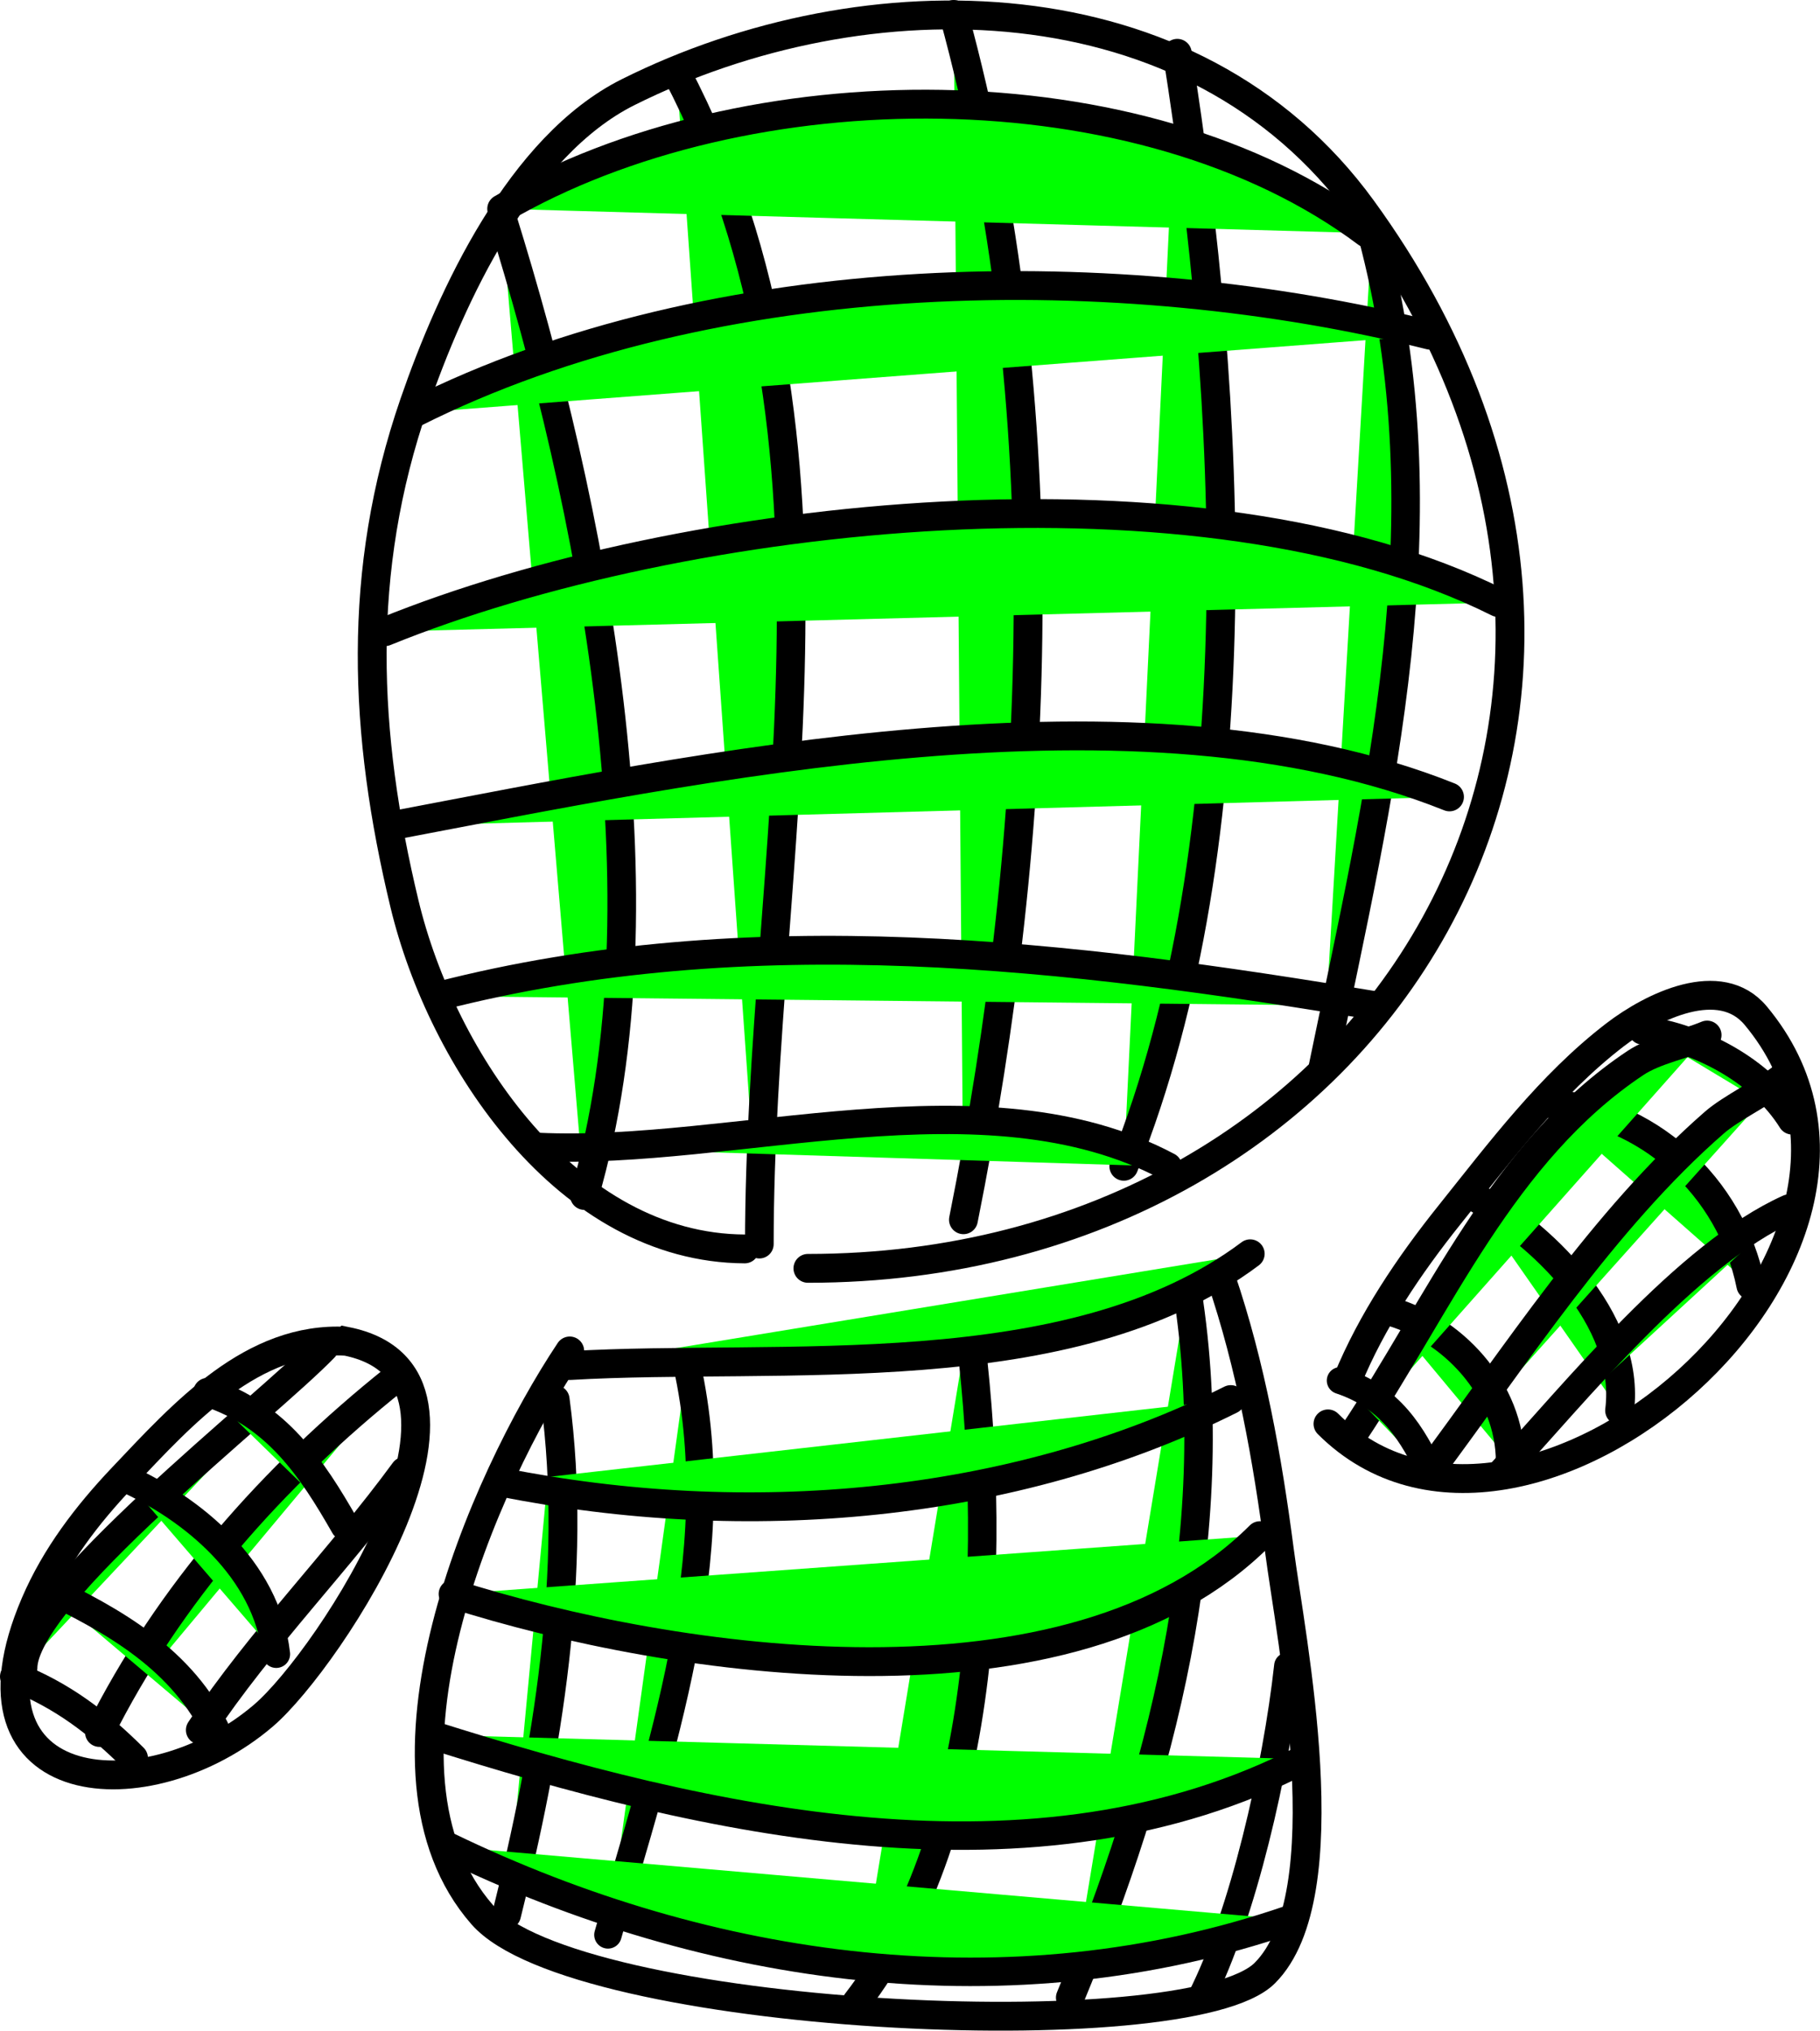 <?xml version="1.0" encoding="UTF-8" standalone="no"?>
<!-- Created with Inkscape (http://www.inkscape.org/) -->

<svg
   width="95.783mm"
   height="106.877mm"
   viewBox="0 0 95.783 106.877"
   version="1.1"
   id="svg1"
   xml:space="preserve"
   sodipodi:docname="рисунок.svg"
   inkscape:version="1.3.2 (091e20e, 2023-11-25, custom)"
   xmlns:inkscape="http://www.inkscape.org/namespaces/inkscape"
   xmlns:sodipodi="http://sodipodi.sourceforge.net/DTD/sodipodi-0.dtd"
   xmlns:xlink="http://www.w3.org/1999/xlink"
   xmlns="http://www.w3.org/2000/svg"
   xmlns:svg="http://www.w3.org/2000/svg"><sodipodi:namedview
     id="namedview1"
     pagecolor="#ffffff"
     bordercolor="#000000"
     borderopacity="0.25"
     inkscape:showpageshadow="2"
     inkscape:pageopacity="0.0"
     inkscape:pagecheckerboard="0"
     inkscape:deskcolor="#d1d1d1"
     inkscape:document-units="mm"
     inkscape:zoom="1.0343421"
     inkscape:cx="369.31689"
     inkscape:cy="472.2809"
     inkscape:window-width="1920"
     inkscape:window-height="1017"
     inkscape:window-x="-8"
     inkscape:window-y="-8"
     inkscape:window-maximized="1"
     inkscape:current-layer="layer6" /><defs
     id="defs1"><pattern
       inkscape:collect="always"
       xlink:href="#pattern25-8"
       preserveAspectRatio="xMidYMid"
       id="pattern42"
       patternTransform="matrix(0.6,0,0,0.6,946.664,457.299)"
       x="0"
       y="0" /><clipPath
       clipPathUnits="userSpaceOnUse"
       id="clipPath25"><rect
         style="fill:#ff0000;stroke:none;stroke-width:3;stroke-linecap:square;stroke-linejoin:miter;paint-order:stroke markers fill;stop-color:#000000"
         id="rect25-8"
         width="78"
         height="45.033"
         x="763.613"
         y="452.824" /></clipPath><pattern
       patternUnits="userSpaceOnUse"
       width="78"
       height="45.033"
       patternTransform="translate(946.664,457.299) scale(0.6)"
       preserveAspectRatio="xMidYMid"
       id="pattern25-8"
       style="fill:#ffb962"
       inkscape:label="Tiles 3"
       inkscape:collect="always"
       inkscape:isstock="true"><g
         id="g13"
         transform="translate(-763.613,-452.824)"
         clip-path="url(#clipPath25)"><path
           id="path11-0"
           style="color:#000000;stroke-width:3;stroke-linecap:square;paint-order:stroke markers fill"
           d="m 805.627,448.211 -12.5,7.217 v 14.436 l -12.5,7.217 v 14.434 l 12.5,7.217 12.5,-7.217 12.5,7.217 12.5,-7.217 v -14.434 l -12.5,-7.217 v -14.436 z m 0,9.223 4.514,2.605 v 14.434 l 12.5,7.217 v 5.213 l -4.514,2.605 -12.5,-7.217 -12.5,7.217 -4.514,-2.605 v -5.213 l 12.5,-7.217 v -14.434 z m 0,1.732 -3.014,1.738 v 14.434 l -12.5,7.219 v 3.479 l 3.014,1.74 12.5,-7.217 12.5,7.217 3.016,-1.74 v -3.479 l -12.502,-7.219 V 460.904 Z"
           sodipodi:nodetypes="ccccccccccccccccccccccccccccccccccccccc" /><path
           id="path20-8"
           style="color:#000000;stroke-width:3;stroke-linecap:square;paint-order:stroke markers fill"
           d="m 805.627,403.178 -12.5,7.217 v 14.436 l -12.5,7.217 v 14.434 l 12.5,7.217 12.5,-7.217 12.5,7.217 12.5,-7.217 v -14.434 l -12.5,-7.217 v -14.436 z m 0,9.223 4.514,2.605 v 14.434 l 12.5,7.217 v 5.213 l -4.514,2.605 -12.5,-7.217 -12.5,7.217 -4.514,-2.605 v -5.213 l 12.5,-7.217 v -14.434 z m 0,1.732 -3.014,1.738 v 14.434 l -12.5,7.219 v 3.479 l 3.014,1.74 12.5,-7.217 12.5,7.217 3.016,-1.74 v -3.479 l -12.502,-7.219 V 415.871 Z m -39,56.598 -12.5,7.217 v 14.436 l -12.5,7.217 v 14.434 l 12.5,7.217 12.5,-7.217 12.5,7.217 12.5,-7.217 v -14.434 l -12.5,-7.217 v -14.436 z m 0,9.223 4.514,2.605 v 14.434 l 12.5,7.217 v 5.213 l -4.514,2.605 -12.5,-7.217 -12.5,7.217 -4.514,-2.605 v -5.213 l 12.5,-7.217 v -14.434 z m 0,1.732 -3.014,1.738 v 14.434 l -12.5,7.219 v 3.479 l 3.014,1.74 12.5,-7.217 12.5,7.217 3.016,-1.74 v -3.479 l -12.502,-7.219 v -14.434 z m 78,-10.955 -12.5,7.217 v 14.436 l -12.5,7.217 v 14.434 l 12.5,7.217 12.5,-7.217 12.5,7.217 12.5,-7.217 v -14.434 l -12.5,-7.217 v -14.436 z m 0,9.223 4.514,2.605 v 14.434 l 12.5,7.217 v 5.213 l -4.514,2.605 -12.5,-7.217 -12.5,7.217 -4.514,-2.605 v -5.213 l 12.5,-7.217 v -14.434 z m 0,1.732 -3.014,1.738 v 14.434 l -12.5,7.219 v 3.479 l 3.014,1.74 12.5,-7.217 12.5,7.217 3.016,-1.74 v -3.479 l -12.502,-7.219 v -14.434 z"
           sodipodi:nodetypes="ccccccccccccccccccccccccccccccccccccccccccccccccccccccccccccccccccccccccccccccccccccccccccccccccccccccccccccccccccccc" /><path
           id="path19"
           style="color:#000000;stroke-width:3;stroke-linecap:square;paint-order:stroke markers fill"
           d="m 766.627,425.697 -12.5,7.217 v 14.436 l -12.5,7.217 V 469 l 12.5,7.217 12.5,-7.217 12.5,7.217 12.5,-7.217 v -14.434 l -12.5,-7.217 v -14.436 z m 0,9.223 4.514,2.605 v 14.434 l 12.5,7.217 v 5.213 l -4.514,2.605 -12.5,-7.217 -12.5,7.217 -4.514,-2.605 v -5.213 l 12.5,-7.217 v -14.434 z m 0,1.732 -3.014,1.738 v 14.434 l -12.5,7.219 v 3.479 l 3.014,1.74 12.5,-7.217 12.5,7.217 3.016,-1.74 v -3.479 l -12.502,-7.219 v -14.434 z m 78,-10.955 -12.5,7.217 v 14.436 l -12.5,7.217 V 469 l 12.5,7.217 12.5,-7.217 12.5,7.217 12.5,-7.217 v -14.434 l -12.5,-7.217 v -14.436 z m 0,9.223 4.514,2.605 v 14.434 l 12.5,7.217 v 5.213 l -4.514,2.605 -12.5,-7.217 -12.5,7.217 -4.514,-2.605 v -5.213 l 12.5,-7.217 v -14.434 z m 0,1.732 -3.014,1.738 v 14.434 l -12.5,7.219 v 3.479 l 3.014,1.74 12.5,-7.217 12.5,7.217 3.016,-1.74 v -3.479 l -12.502,-7.219 v -14.434 z m -39,56.598 -12.5,7.217 v 14.436 l -12.5,7.217 v 14.434 l 12.5,7.217 12.5,-7.217 12.5,7.217 12.5,-7.217 v -14.434 l -12.5,-7.217 v -14.436 z m 0,9.223 4.514,2.605 v 14.434 l 12.5,7.217 v 5.213 l -4.514,2.605 -12.5,-7.217 -12.5,7.217 -4.514,-2.605 v -5.213 l 12.5,-7.217 v -14.434 z m 0,1.732 -3.014,1.738 v 14.434 l -12.5,7.219 v 3.479 l 3.014,1.74 12.5,-7.217 12.5,7.217 3.016,-1.74 v -3.479 l -12.502,-7.219 v -14.434 z"
           sodipodi:nodetypes="ccccccccccccccccccccccccccccccccccccccccccccccccccccccccccccccccccccccccccccccccccccccccccccccccccccccccccccccccccccc" /></g></pattern></defs><g
     inkscape:label="Слой 1"
     inkscape:groupmode="layer"
     id="layer1"
     style="display:none"
     transform="translate(-53.406,-73.167)"><path
       sodipodi:type="star"
       style="fill:#eabb00;fill-opacity:1;stroke:none;stroke-width:0.195;stroke-linecap:round;stroke-dasharray:none;stroke-opacity:1"
       id="path1"
       inkscape:flatsided="false"
       sodipodi:sides="5"
       sodipodi:cx="102.37636"
       sodipodi:cy="94.236908"
       sodipodi:r1="31.900566"
       sodipodi:r2="15.950283"
       sodipodi:arg1="-0.26179939"
       sodipodi:arg2="0.36651914"
       inkscape:rounded="0"
       inkscape:randomized="0"
       d="M 133.19,85.98 117.267,99.953 119.751,120.991 101.542,110.165 82.301,119.028 86.97,98.365 72.595,82.805 93.689,80.86 104.046,62.38 l 8.368,19.461 z"
       inkscape:transform-center-x="-0.066715844"
       inkscape:transform-center-y="-1.7772994"
       transform="matrix(0.604,-0.025,0.025,0.604,42.351,57.122)"
       inkscape:export-filename="Kelly\Kelly\assets\icon\Desire.svg"
       inkscape:export-xdpi="96"
       inkscape:export-ydpi="96" /><circle
       style="fill:none;fill-opacity:1;stroke:url(#pattern42);stroke-width:4.26;stroke-linecap:round;stroke-dasharray:8.52, 8.52;stroke-dashoffset:0;stroke-opacity:1"
       id="path2"
       cx="-3.376"
       cy="153.714"
       r="28.217"
       transform="rotate(-45)" /></g><g
     inkscape:groupmode="layer"
     id="layer2"
     inkscape:label="Слой 2"
     style="display:none"
     transform="translate(-53.406,-73.167)"><path
       style="fill:#1a1a1a;fill-opacity:1;stroke:none;stroke-width:0.36;stroke-linecap:round"
       d="m 137.074,146.753 c 0,0 0.694,-17.038 4.793,-24.147 1.895,-3.286 7.959,-9.586 10.672,0.452 2.713,10.039 0.452,37.17 0.452,37.17 0,0 0.271,4.431 -7.778,9.496 -8.049,5.065 -10.22,6.512 -10.22,6.512 l 0.09,8.592 -18.178,0.09 -0.09,-24.328 20.519,-7.244 -12.017,10.138 1.357,1.447 11.576,-9.767 c 0,0 4.251,-4.16 -1.176,-8.411 z"
       id="path1-0"
       sodipodi:nodetypes="csscscccccccccc" /><rect
       style="fill:#1a1a1a;fill-opacity:1;stroke:none;stroke-width:0.196;stroke-linecap:round"
       id="rect1-6"
       width="6.398"
       height="23.155"
       x="-204.134"
       y="-21.912"
       ry="2.316"
       transform="matrix(-0.591,-0.806,-0.828,0.56,0,0)" /><path
       style="fill:#1a1a1a;fill-opacity:1;stroke:none;stroke-width:0.36;stroke-linecap:round"
       d="m 76.211,146.53 c 0,0 -0.694,-17.038 -4.793,-24.147 -1.895,-3.286 -7.959,-9.586 -10.672,0.452 -2.713,10.039 -0.452,37.17 -0.452,37.17 0,0 -0.271,4.431 7.778,9.496 8.049,5.065 10.22,6.512 10.22,6.512 l -0.09,8.592 18.178,0.09 0.09,-24.328 -20.349,-7.303 11.847,10.197 -1.357,1.447 -11.576,-9.767 c 0,0 -4.251,-4.16 1.176,-8.411 z"
       id="path1-0-0"
       sodipodi:nodetypes="csscscccccccccc" /><rect
       style="fill:#1a1a1a;fill-opacity:1;stroke:none;stroke-width:0.196;stroke-linecap:round"
       id="rect1-6-8"
       width="6.398"
       height="23.155"
       x="-84.267"
       y="149.972"
       ry="2.316"
       transform="matrix(0.591,-0.806,0.828,0.56,0,0)" /></g><g
     inkscape:groupmode="layer"
     id="layer3"
     inkscape:label="Слой 3"
     style="display:none"
     transform="translate(-53.406,-73.167)"><ellipse
       style="fill:none;fill-opacity:1;stroke:#000000;stroke-width:4.68;stroke-linecap:round;stroke-dasharray:none;stroke-dashoffset:0;stroke-opacity:1"
       id="path42"
       cx="100.853"
       cy="103.686"
       rx="21.824"
       ry="21.586"
       inkscape:export-filename="Kelly\Kelly\assets\icon\Friendly.svg"
       inkscape:export-xdpi="96"
       inkscape:export-ydpi="96" /><path
       style="fill:none;fill-opacity:1;stroke:#000000;stroke-width:4.68;stroke-linecap:round;stroke-dasharray:none;stroke-dashoffset:0;stroke-opacity:1"
       d="m 112.867,122.363 c 4.832,2.087 10.159,8.472 11.214,13.747"
       id="path43" /><path
       style="fill:none;fill-opacity:1;stroke:#000000;stroke-width:4.68;stroke-linecap:round;stroke-dasharray:none;stroke-dashoffset:0;stroke-opacity:1"
       d="m 89.353,122.363 c -4.98,2.779 -11.124,7.998 -11.124,14.38"
       id="path44" /><circle
       style="fill:#000000;fill-opacity:1;stroke:none;stroke-width:17.035;stroke-linecap:round;stroke-dasharray:none;stroke-dashoffset:0;stroke-opacity:1"
       id="path48"
       cx="99.026"
       cy="94.486"
       r="2.91" /><circle
       style="fill:#000000;fill-opacity:1;stroke:none;stroke-width:17.035;stroke-linecap:round;stroke-dasharray:none;stroke-dashoffset:0;stroke-opacity:1"
       id="path48-7"
       cx="111.256"
       cy="94.491"
       r="2.91" /><path
       style="fill:#000000;fill-opacity:1;stroke:#000000;stroke-width:4.68;stroke-linecap:round;stroke-dasharray:none;stroke-dashoffset:0;stroke-opacity:1"
       d="m 98.227,103.726 c 5.338,3.222 11.771,1.501 13.238,0.256"
       id="path49"
       sodipodi:nodetypes="cc" /><rect
       style="fill:#000000;fill-opacity:1;stroke:#000000;stroke-width:2.138;stroke-linecap:round;stroke-dasharray:none;stroke-dashoffset:0;stroke-opacity:1"
       id="rect49"
       width="1.753"
       height="9.058"
       x="122.953"
       y="63.635"
       ry="0.877"
       transform="rotate(31.944)" /><rect
       style="fill:#000000;fill-opacity:1;stroke:#000000;stroke-width:2.138;stroke-linecap:round;stroke-dasharray:none;stroke-dashoffset:0;stroke-opacity:1"
       id="rect49-9"
       width="1.753"
       height="9.058"
       x="96.405"
       y="-79.47"
       ry="0.877"
       transform="rotate(97.175)" /><rect
       style="fill:#000000;fill-opacity:1;stroke:#000000;stroke-width:2.138;stroke-linecap:round;stroke-dasharray:none;stroke-dashoffset:0;stroke-opacity:1"
       id="rect49-9-0"
       width="1.753"
       height="9.058"
       x="128.114"
       y="-25.302"
       ry="0.877"
       transform="rotate(71.229)" /><rect
       style="fill:#000000;fill-opacity:1;stroke:#000000;stroke-width:2.978;stroke-linecap:round;stroke-dasharray:none;stroke-dashoffset:0;stroke-opacity:1"
       id="rect49-5"
       width="2.435"
       height="12.65"
       x="-142.134"
       y="-30.057"
       ry="1.224"
       transform="matrix(-0.944,-0.329,0.328,-0.945,0,0)" /><rect
       style="fill:#000000;fill-opacity:1;stroke:#000000;stroke-width:2.978;stroke-linecap:round;stroke-dasharray:none;stroke-dashoffset:0;stroke-opacity:1"
       id="rect49-9-2"
       width="2.448"
       height="12.582"
       x="-105.15"
       y="124.227"
       ry="1.218"
       transform="matrix(-0.096,-0.995,0.995,-0.099,0,0)" /><rect
       style="fill:#000000;fill-opacity:1;stroke:#000000;stroke-width:2.978;stroke-linecap:round;stroke-dasharray:none;stroke-dashoffset:0;stroke-opacity:1"
       id="rect49-9-0-6"
       width="2.442"
       height="12.61"
       x="-139.582"
       y="71.617"
       ry="1.22"
       transform="matrix(-0.521,-0.854,0.851,-0.526,0,0)" /></g><g
     inkscape:groupmode="layer"
     id="layer4"
     inkscape:label="Слой 4"
     style="display:none"
     transform="translate(-53.406,-73.167)"><rect
       style="fill:#fc0000;fill-opacity:1;stroke:none;stroke-width:0.118;stroke-linecap:round;stroke-dasharray:none;stroke-dashoffset:0;stroke-opacity:1"
       id="rect53"
       width="11.214"
       height="66.924"
       x="70.723"
       y="86.821"
       ry="0"
       inkscape:export-filename="Kelly\Kelly\assets\icon\DETERMINATION.svg"
       inkscape:export-xdpi="96"
       inkscape:export-ydpi="96" /><rect
       style="fill:#fc0000;fill-opacity:1;stroke:none;stroke-width:0.167;stroke-linecap:round;stroke-dasharray:none;stroke-dashoffset:0;stroke-opacity:1"
       id="rect53-2"
       width="33.462"
       height="44.677"
       x="59.6"
       y="97.878"
       ry="0" /><rect
       style="fill:#fc0000;fill-opacity:1;stroke:none;stroke-width:0.152;stroke-linecap:round;stroke-dasharray:none;stroke-dashoffset:0;stroke-opacity:1"
       id="rect53-2-6"
       width="27.855"
       height="44.677"
       x="65.285"
       y="92.407"
       ry="0" /><rect
       style="fill:#fc0000;fill-opacity:1;stroke:none;stroke-width:0.138;stroke-linecap:round;stroke-dasharray:none;stroke-dashoffset:0;stroke-opacity:1"
       id="rect53-2-6-2"
       width="16.822"
       height="61.317"
       x="81.821"
       y="103.487"
       ry="0" /><rect
       style="fill:#fc0000;fill-opacity:1;stroke:none;stroke-width:0.118;stroke-linecap:round;stroke-dasharray:none;stroke-dashoffset:0;stroke-opacity:1"
       id="rect53-9"
       width="11.214"
       height="66.924"
       x="-137.741"
       y="86.732"
       ry="0"
       transform="scale(-1,1)" /><rect
       style="fill:#fc0000;fill-opacity:1;stroke:none;stroke-width:0.167;stroke-linecap:round;stroke-dasharray:none;stroke-dashoffset:0;stroke-opacity:1"
       id="rect53-2-5"
       width="33.462"
       height="44.677"
       x="-148.865"
       y="97.79"
       ry="0"
       transform="scale(-1,1)" /><rect
       style="fill:#fc0000;fill-opacity:1;stroke:none;stroke-width:0.152;stroke-linecap:round;stroke-dasharray:none;stroke-dashoffset:0;stroke-opacity:1"
       id="rect53-2-6-4"
       width="27.855"
       height="44.677"
       x="-143.179"
       y="92.318"
       ry="0"
       transform="scale(-1,1)" /><rect
       style="fill:#fc0000;fill-opacity:1;stroke:none;stroke-width:0.138;stroke-linecap:round;stroke-dasharray:none;stroke-dashoffset:0;stroke-opacity:1"
       id="rect53-2-6-2-1"
       width="16.822"
       height="61.317"
       x="-126.591"
       y="103.579"
       ry="0"
       transform="scale(-1,1)" /><rect
       style="fill:#fc0000;fill-opacity:1;stroke:none;stroke-width:0.159;stroke-linecap:round;stroke-dasharray:none;stroke-dashoffset:0;stroke-opacity:1"
       id="rect53-2-6-2-2"
       width="22.429"
       height="61.136"
       x="92.996"
       y="114.699"
       ry="0" /></g><g
     inkscape:groupmode="layer"
     id="layer5"
     inkscape:label="Слой 5"
     style="display:none"
     transform="translate(-53.406,-73.167)"><path
       style="fill:none;fill-opacity:1;stroke:#000000;stroke-width:1.718;stroke-linecap:round;stroke-dasharray:none;stroke-dashoffset:0;stroke-opacity:1"
       d="m 131.317,161.704 c 0.944,-3.028 5.568,-5.576 7.597,-2.532 2.353,3.529 1.928,7.53 2.894,11.395 0.521,2.083 0.809,4.26 1.99,6.15 0.686,1.097 2.452,2.029 2.713,3.075 0.66,2.642 -4.065,3.969 -5.788,4.16 -1.638,0.182 -4.19,0.98 -5.788,0.181 -5.719,-2.86 -7.055,-13.926 -4.884,-19.354"
       id="path58"
       inkscape:export-filename="Kelly\Kelly\assets\icon\Logo.svg"
       inkscape:export-xdpi="96"
       inkscape:export-ydpi="96" /><path
       style="fill:none;fill-opacity:1;stroke:#000000;stroke-width:1.514;stroke-linecap:round;stroke-dasharray:none;stroke-dashoffset:0;stroke-opacity:1"
       d="m 116.447,161.053 c 0.064,2.719 2.977,-3.352 4.491,-2.536 2.966,1.599 1.05,23.981 -1.764,25.835 -4.424,2.915 -17.344,-2.285 -14.594,-8.4 2.53,-5.627 9.286,-7.388 10.906,-13.789"
       id="path59" /><path
       style="fill:none;fill-opacity:1;stroke:#000000;stroke-width:1.718;stroke-linecap:round;stroke-dasharray:none;stroke-dashoffset:0;stroke-opacity:1"
       d="m 99.482,159.895 c 2.823,-2.657 5.39,-5.288 8.863,-7.235 3.006,-1.685 6.746,-2.579 10.129,-3.256 0.616,-0.123 2.178,-0.171 2.171,-0.181 -4.86,-6.48 -16.744,-9.528 -23.876,-4.341 -5.21,3.789 -2.584,15.277 8.139,7.235"
       id="path62" /><path
       style="fill:none;fill-opacity:1;stroke:#000000;stroke-width:1.518;stroke-linecap:round;stroke-dasharray:none;stroke-dashoffset:0;stroke-opacity:1"
       d="m 136.2,149.404 c 4.75,-1.847 13.31,12.842 14.47,12.842 1.554,0 5.584,-12.598 2.894,-15.736 -2.593,-3.025 -14.06,-1.663 -13.204,0.904 0.817,2.45 4.355,3.993 6.15,5.788"
       id="path63" /></g><g
     inkscape:groupmode="layer"
     id="layer6"
     inkscape:label="Слой 6"
     transform="translate(-53.406,-73.167)"><path
       style="fill:none;fill-opacity:1;stroke:#000000;stroke-width:1.518;stroke-linecap:round;stroke-dasharray:none;stroke-dashoffset:0;stroke-opacity:1"
       d="m 92.599,138.899 c -9.319,-0.044 -15.937,-9.959 -17.906,-18.162 -2.153,-8.969 -2.548,-17.474 0.512,-26.347 1.949,-5.652 5.584,-13.535 11.255,-16.371 12.467,-6.233 29.713,-6.116 38.626,6.139 18.965,26.077 1.007,55.764 -29.161,55.764"
       id="path77" /><path
       style="fill:none;fill-opacity:1;stroke:#000000;stroke-width:1.518;stroke-linecap:round;stroke-dasharray:none;stroke-dashoffset:0;stroke-opacity:1"
       d="m 117.667,140.433 c 1.566,4.606 2.438,9.479 3.07,14.325 0.611,4.683 3.352,18.135 -0.767,22.254 -4.039,4.039 -36.315,2.495 -41.184,-3.07 -6.627,-7.573 0.036,-22.82 4.604,-29.673"
       id="path78" /><path
       style="fill:#00ff00;fill-opacity:1;stroke:#000000;stroke-width:1.507;stroke-linecap:round;stroke-dasharray:none;stroke-dashoffset:0;stroke-opacity:1"
       d="m 89.012,76.99 c 10.219,19.51 4.357,41.356 4.357,61.658"
       id="path79" /><path
       style="fill:#00ff00;fill-opacity:1;stroke:#000000;stroke-width:1.518;stroke-linecap:round;stroke-dasharray:none;stroke-dashoffset:0;stroke-opacity:1"
       d="m 103.598,73.926 c 5.653,20.677 4.611,42.943 0.512,63.438"
       id="path80" /><path
       style="fill:#00ff00;fill-opacity:1;stroke:#000000;stroke-width:1.518;stroke-linecap:round;stroke-dasharray:none;stroke-dashoffset:0;stroke-opacity:1"
       d="m 115.365,75.972 c 2.89,18.193 4.128,41.224 -2.814,58.578"
       id="path81" /><path
       style="fill:#00ff00;fill-opacity:1;stroke:#000000;stroke-width:1.502;stroke-linecap:round;stroke-dasharray:none;stroke-dashoffset:0;stroke-opacity:1"
       d="m 125.599,85.429 c 4.035,15.029 0.364,29.65 -2.568,43.886"
       id="path82" /><path
       style="fill:#00ff00;fill-opacity:1;stroke:#000000;stroke-width:1.507;stroke-linecap:round;stroke-dasharray:none;stroke-dashoffset:0;stroke-opacity:1"
       d="m 79.803,84.536 c 4.74,15.209 8.922,35.873 4.357,51.555"
       id="path83" /><path
       style="fill:#00ff00;fill-opacity:1;stroke:#000000;stroke-width:1.518;stroke-linecap:round;stroke-dasharray:none;stroke-dashoffset:0;stroke-opacity:1"
       d="M 75.205,94.901 C 91.094,86.909 112.454,86.755 128.667,90.809"
       id="path84" /><path
       style="fill:#00ff00;fill-opacity:1;stroke:#000000;stroke-width:1.518;stroke-linecap:round;stroke-dasharray:none;stroke-dashoffset:0;stroke-opacity:1"
       d="m 73.67,106.412 c 15.769,-6.409 43.005,-9.321 58.578,-1.535"
       id="path85" /><path
       style="fill:#00ff00;fill-opacity:1;stroke:#000000;stroke-width:1.518;stroke-linecap:round;stroke-dasharray:none;stroke-dashoffset:0;stroke-opacity:1"
       d="m 73.926,116.644 c 16.205,-3.07 39.373,-8.091 55.764,-1.535"
       id="path86" /><path
       style="fill:#00ff00;fill-opacity:1;stroke:#000000;stroke-width:1.518;stroke-linecap:round;stroke-dasharray:none;stroke-dashoffset:0;stroke-opacity:1"
       d="m 76.484,125.597 c 16.379,-4.215 33.238,-2.177 49.369,0.512"
       id="path87" /><path
       style="fill:#00ff00;fill-opacity:1;stroke:#000000;stroke-width:1.49;stroke-linecap:round;stroke-dasharray:none;stroke-dashoffset:0;stroke-opacity:1"
       d="m 81.714,133.529 c 10.312,0.488 23.486,-4.095 33.154,1.035"
       id="path88" /><path
       style="fill:#00ff00;fill-opacity:1;stroke:#000000;stroke-width:1.518;stroke-linecap:round;stroke-dasharray:none;stroke-dashoffset:0;stroke-opacity:1"
       d="m 79.809,84.158 c 12.834,-7.491 33.686,-7.606 45.532,1.279"
       id="path89" /><path
       style="fill:#00ff00;fill-opacity:1;stroke:#000000;stroke-width:1.447;stroke-linecap:round;stroke-dasharray:none;stroke-dashoffset:0;stroke-opacity:1"
       d="m 89.555,145.002 c 2.252,10.086 -1.474,20.544 -4.154,29.999"
       id="path90" /><path
       style="fill:#00ff00;fill-opacity:1;stroke:#000000;stroke-width:1.499;stroke-linecap:round;stroke-dasharray:none;stroke-dashoffset:0;stroke-opacity:1"
       d="m 104.373,142.726 c 1.49,11.419 1.212,26.633 -5.9,35.83"
       id="path91" /><path
       style="fill:#00ff00;fill-opacity:1;stroke:#000000;stroke-width:1.498;stroke-linecap:round;stroke-dasharray:none;stroke-dashoffset:0;stroke-opacity:1"
       d="m 115.885,141.063 c 2.052,12.968 -1.461,25.878 -6.158,37.239"
       id="path92" /><path
       style="fill:#00ff00;fill-opacity:1;stroke:#000000;stroke-width:1.419;stroke-linecap:round;stroke-dasharray:none;stroke-dashoffset:0;stroke-opacity:1"
       d="m 121.17,160.848 c -0.601,5.446 -2.35,13.117 -4.576,17.493"
       id="path93" /><path
       style="fill:#00ff00;fill-opacity:1;stroke:#000000;stroke-width:1.518;stroke-linecap:round;stroke-dasharray:none;stroke-dashoffset:0;stroke-opacity:1"
       d="m 82.623,146.828 c 1.209,9.006 -0.427,18.59 -2.558,27.115"
       id="path94" /><path
       style="fill:#00ff00;fill-opacity:1;stroke:#000000;stroke-width:1.518;stroke-linecap:round;stroke-dasharray:none;stroke-dashoffset:0;stroke-opacity:1"
       d="m 83.39,145.038 c 11.084,-0.65 26.373,1.196 35.812,-5.883"
       id="path96" /><path
       style="fill:#00ff00;fill-opacity:1;stroke:#000000;stroke-width:1.518;stroke-linecap:round;stroke-dasharray:none;stroke-dashoffset:0;stroke-opacity:1"
       d="m 79.809,151.177 c 12.857,2.573 26.87,1.402 38.37,-4.349"
       id="path97" /><path
       style="fill:#00ff00;fill-opacity:1;stroke:#000000;stroke-width:1.518;stroke-linecap:round;stroke-dasharray:none;stroke-dashoffset:0;stroke-opacity:1"
       d="m 77.251,157.06 c 11.638,3.704 32.577,6.816 42.463,-3.07"
       id="path98" /><path
       style="fill:#00ff00;fill-opacity:1;stroke:#000000;stroke-width:1.498;stroke-linecap:round;stroke-dasharray:none;stroke-dashoffset:0;stroke-opacity:1"
       d="m 76.09,164.469 c 14.463,4.582 31.799,8.593 45.935,1.284"
       id="path99" /><path
       style="fill:#00ff00;fill-opacity:1;stroke:#000000;stroke-width:1.499;stroke-linecap:round;stroke-dasharray:none;stroke-dashoffset:0;stroke-opacity:1"
       d="m 76.986,170.352 c 13.778,6.666 29.657,8.873 44.272,3.848"
       id="path100" /><path
       style="fill:none;fill-opacity:1;stroke:#000000;stroke-width:1.518;stroke-linecap:round;stroke-dasharray:none;stroke-dashoffset:0;stroke-opacity:1"
       d="m 71.624,143.759 c -4.933,-0.272 -8.556,3.773 -11.767,7.162 -1.879,1.983 -3.529,4.142 -4.604,6.651 -4.418,10.308 6.005,11.041 12.023,5.883 3.466,-2.971 13.285,-17.909 4.349,-19.697 z"
       id="path101" /><path
       style="fill:none;fill-opacity:1;stroke:#000000;stroke-width:1.518;stroke-linecap:round;stroke-dasharray:none;stroke-dashoffset:0;stroke-opacity:1"
       d="m 124.318,145.805 c 1.269,-3.105 3.247,-6.042 5.372,-8.697 2.666,-3.332 5.289,-6.843 8.697,-9.465 1.986,-1.527 5.551,-3.263 7.418,-1.023 10.272,12.327 -12.277,31.72 -22.51,21.487"
       id="path102" /><path
       style="fill:#00ff00;fill-opacity:1;stroke:#000000;stroke-width:1.518;stroke-linecap:round;stroke-dasharray:none;stroke-dashoffset:0;stroke-opacity:1"
       d="m 70.473,144.079 c -3.012,3.143 -15.86,13.066 -15.86,16.883"
       id="path103" /><path
       style="fill:#00ff00;fill-opacity:1;stroke:#000000;stroke-width:1.518;stroke-linecap:round;stroke-dasharray:none;stroke-dashoffset:0;stroke-opacity:1"
       d="m 74.182,145.741 c -6.409,5.121 -11.895,11.32 -15.54,18.609"
       id="path104" /><path
       style="fill:#00ff00;fill-opacity:1;stroke:#000000;stroke-width:1.518;stroke-linecap:round;stroke-dasharray:none;stroke-dashoffset:0;stroke-opacity:1"
       d="m 74.693,150.601 c -3.424,4.674 -7.53,8.801 -10.744,13.621"
       id="path105" /><path
       style="fill:#00ff00;fill-opacity:1;stroke:#000000;stroke-width:1.518;stroke-linecap:round;stroke-dasharray:none;stroke-dashoffset:0;stroke-opacity:1"
       d="m 64.333,146.445 c 3.628,1.187 5.479,3.977 7.226,7.034"
       id="path106" /><path
       style="fill:#00ff00;fill-opacity:1;stroke:#000000;stroke-width:1.459;stroke-linecap:round;stroke-dasharray:none;stroke-dashoffset:0;stroke-opacity:1"
       d="m 59.956,150.956 c 3.565,1.611 7.475,4.77 7.988,9.267"
       id="path107" /><path
       style="fill:#00ff00;fill-opacity:1;stroke:#000000;stroke-width:1.467;stroke-linecap:round;stroke-dasharray:none;stroke-dashoffset:0;stroke-opacity:1"
       d="m 55.738,156.715 c 3.614,1.734 7.317,3.783 9.132,7.725"
       id="path108" /><path
       style="fill:#00ff00;fill-opacity:1;stroke:#000000;stroke-width:1.518;stroke-linecap:round;stroke-dasharray:none;stroke-dashoffset:0;stroke-opacity:1"
       d="m 54.165,161.409 c 2.493,0.966 4.44,2.457 6.267,4.285"
       id="path109" /><path
       style="fill:#00ff00;fill-opacity:1;stroke:#000000;stroke-width:1.518;stroke-linecap:round;stroke-dasharray:none;stroke-dashoffset:0;stroke-opacity:1"
       d="m 126.237,142.096 c 3.61,0.883 6.651,4.234 6.651,7.994"
       id="path110" /><path
       style="fill:#00ff00;fill-opacity:1;stroke:#000000;stroke-width:1.518;stroke-linecap:round;stroke-dasharray:none;stroke-dashoffset:0;stroke-opacity:1"
       d="m 130.649,135.957 c 3.868,2.072 8.597,6.622 7.994,11.447"
       id="path111" /><path
       style="fill:#00ff00;fill-opacity:1;stroke:#000000;stroke-width:1.518;stroke-linecap:round;stroke-dasharray:none;stroke-dashoffset:0;stroke-opacity:1"
       d="m 134.678,131.225 c 5.416,0.321 9.829,4.38 10.871,9.592"
       id="path112" /><path
       style="fill:#00ff00;fill-opacity:1;stroke:#000000;stroke-width:1.518;stroke-linecap:round;stroke-dasharray:none;stroke-dashoffset:0;stroke-opacity:1"
       d="m 139.858,127.388 c 2.97,0.426 6.217,2.094 7.866,4.732"
       id="path113" /><path
       style="fill:#00ff00;fill-opacity:1;stroke:#000000;stroke-width:1.518;stroke-linecap:round;stroke-dasharray:none;stroke-dashoffset:0;stroke-opacity:1"
       d="m 124.638,148.619 c 4.501,-6.751 7.843,-14.843 14.836,-19.505 1.03,-0.687 2.62,-0.99 3.773,-1.471"
       id="path114" /><path
       style="fill:#00ff00;fill-opacity:1;stroke:#000000;stroke-width:1.518;stroke-linecap:round;stroke-dasharray:none;stroke-dashoffset:0;stroke-opacity:1"
       d="m 128.539,150.729 c 4.579,-6.13 9.246,-13.385 15.092,-18.481 0.884,-0.771 2.641,-1.614 3.581,-2.366"
       id="path115" /><path
       style="fill:#00ff00;fill-opacity:1;stroke:#000000;stroke-width:1.484;stroke-linecap:round;stroke-dasharray:none;stroke-dashoffset:0;stroke-opacity:1"
       d="m 132.359,150.746 c 3.951,-4.292 9.796,-11.546 15.19,-13.975"
       id="path116" /><path
       style="fill:#00ff00;fill-opacity:1;stroke:#000000;stroke-width:1.419;stroke-linecap:round;stroke-dasharray:none;stroke-dashoffset:0;stroke-opacity:1"
       d="m 123.942,145.828 c 2.643,0.878 3.824,2.818 4.817,4.976"
       id="path117" /></g></svg>
